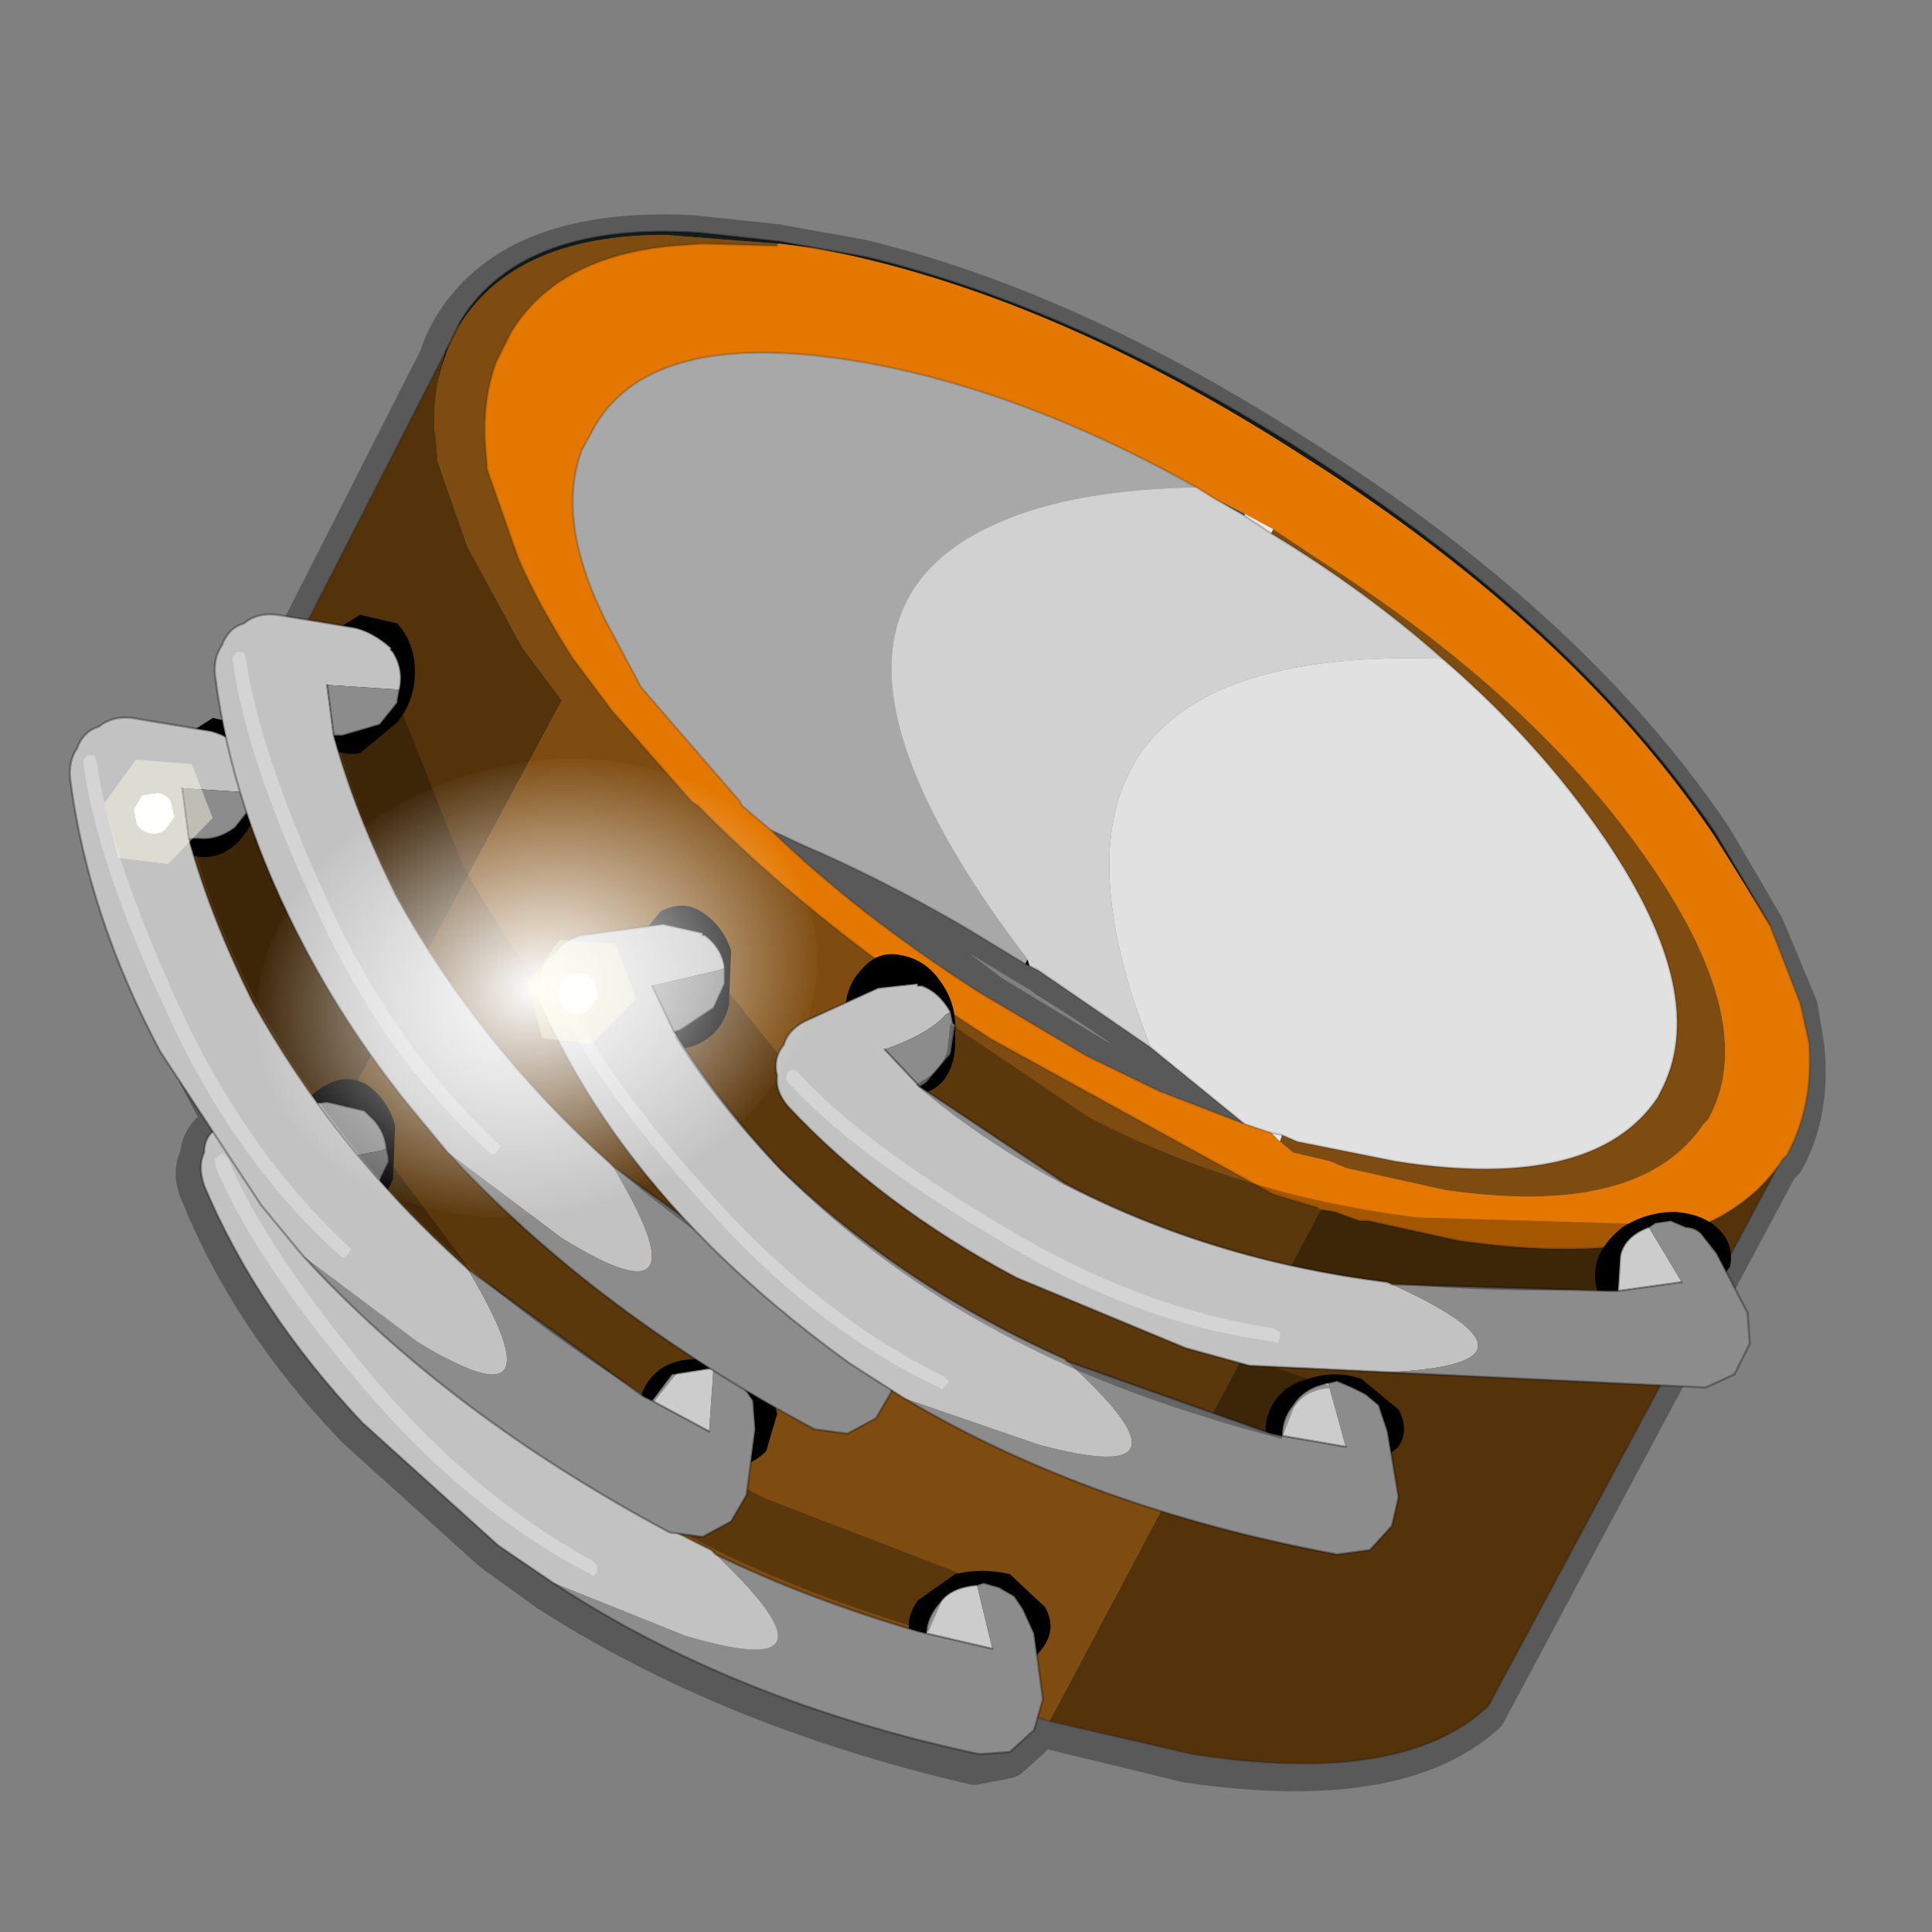 <?xml version="1.0" encoding="UTF-8" standalone="no"?>
<svg xmlns:xlink="http://www.w3.org/1999/xlink" height="440.0px" width="440.0px" xmlns="http://www.w3.org/2000/svg">
  <rect width="100%" height="100%" fill="#808080" stroke="none"/>
  <g transform="matrix(10.0, 0.0, 0.0, 10.0, 0.0, 0.0)">
    <use height="44.0" transform="matrix(1.0, 0.0, 0.0, 1.0, 0.0, 0.0)" width="44.0" xlink:href="#shape0"/>
    <use height="11.2" transform="matrix(1.169, -0.313, 0.313, 1.169, 7.469, 26.789)" width="9.85" xlink:href="#sprite0"/>
    <use height="18.7" transform="matrix(1.0, 0.0, 0.0, 1.0, 1.6, 16.3)" width="16.1" xlink:href="#shape2"/>
    <use height="11.2" transform="matrix(1.21, 0.0, 0.0, 1.21, 4.371, 18.374)" width="9.85" xlink:href="#sprite0"/>
    <use height="18.7" transform="matrix(1.0, 0.0, 0.0, 1.0, 4.9, 13.95)" width="16.0" xlink:href="#shape3"/>
    <use height="11.2" transform="matrix(1.21, 0.0, 0.0, 1.21, 7.671, 16.074)" width="9.85" xlink:href="#sprite0"/>
    <use height="14.8" transform="matrix(1.0, 0.0, 0.0, 1.0, 12.25, 20.6)" width="19.7" xlink:href="#shape4"/>
    <use height="11.2" transform="matrix(1.156, -0.355, 0.355, 1.156, 15.151, 22.916)" width="9.85" xlink:href="#sprite0"/>
    <use height="10.1" transform="matrix(1.0, 0.0, 0.0, 1.0, 17.65, 21.75)" width="22.25" xlink:href="#shape5"/>
    <use height="11.2" transform="matrix(0.997, -0.681, 0.681, 0.997, 20.452, 24.108)" width="9.85" xlink:href="#sprite0"/>
    <use height="34.8" transform="matrix(-0.358, 0.1, 0.078, 0.282, 17.1, 15.85)" width="34.8" xlink:href="#sprite1"/>
    <use height="13.1" transform="matrix(0.219, 0.0, 0.0, 0.219, 11.8, 21.15)" width="13.3" xlink:href="#sprite2"/>
    <use height="13.1" transform="matrix(0.219, 0.0, 0.0, 0.219, 2.15, 17.05)" width="13.3" xlink:href="#sprite2"/>
  </g>
  <defs>
    <g id="shape0" transform="matrix(1.0, 0.0, 0.0, 1.0, 0.0, 0.0)">
      <path d="M44.0 44.0 L0.0 44.0 0.0 0.0 44.0 0.0 44.0 44.0" fill="#43adca" fill-opacity="0.0" fill-rule="evenodd" stroke="none"/>
      <path d="M6.2 15.65 L4.3 19.4 Q2.85 21.7 5.15 25.55 L4.9 25.75 Q4.6 26.0 4.6 26.35 4.4 26.7 4.6 27.15 5.75 30.0 8.15 32.5 L11.25 35.3 12.5 36.2 Q16.6 38.85 22.2 40.15 L22.95 40.0 23.45 39.55 23.65 39.25 23.75 39.3 27.05 40.1 Q31.8 40.8 33.8 39.0 L40.4 26.65 40.45 26.55 40.6 26.4 Q41.2 25.3 41.05 23.85 L40.9 22.95 40.15 21.15 39.6 20.2 38.95 19.1 Q35.75 14.35 29.55 10.45 24.35 7.1 19.6 5.95 L17.65 5.6 15.75 5.4 Q11.8 5.2 10.4 7.4 10.15 7.8 10.05 8.15 L6.65 14.85 6.4 15.15 6.2 15.65 M22.55 22.7 L24.95 24.15 Q26.8 25.15 28.6 25.75 26.5 23.85 23.9 22.25 L23.7 22.1 23.6 22.05 22.2 21.2 Q20.3 20.1 18.55 19.4 L17.75 19.05 22.55 22.7" fill="none" stroke="#000000" stroke-linecap="round" stroke-linejoin="round" stroke-opacity="0.302" stroke-width="1.0"/>
      <path d="M17.7 5.6 L17.7 5.55 17.75 5.55 17.7 5.6" fill="#6e9c9c" fill-rule="evenodd" stroke="none"/>
      <path d="M17.7 5.55 L15.15 5.35 Q11.8 5.35 10.5 7.35 10.25 7.7 10.15 8.1 9.85 8.85 9.9 9.85 9.85 8.8 10.15 8.0 L10.5 7.3 Q11.9 5.05 15.9 5.3 L17.75 5.5 19.7 5.85 Q24.5 7.0 29.7 10.3 35.85 14.25 39.05 18.95 L40.3 21.05 39.05 19.05 Q35.85 14.3 29.7 10.4 23.9 6.65 18.55 5.65 L17.75 5.55 17.7 5.55" fill="#141c1c" fill-rule="evenodd" stroke="none"/>
      <path d="M23.35 21.95 L23.4 21.85 23.45 22.0 23.35 21.95" fill="#020303" fill-rule="evenodd" stroke="none"/>
      <path d="M27.65 11.35 L28.35 11.7 28.35 11.75 27.65 11.35" fill="#3b5454" fill-rule="evenodd" stroke="none"/>
      <path d="M28.35 11.7 L29.0 12.05 28.95 12.15 28.35 11.75 28.35 11.7 M29.15 26.0 L28.95 25.8 29.2 25.85 29.15 26.0" fill="#ebebeb" fill-rule="evenodd" stroke="none"/>
      <path d="M9.95 10.45 L10.65 12.45 11.9 14.75 12.8 15.95 6.6 27.5 5.85 26.45 Q2.75 21.85 4.4 19.25 L10.15 8.0 Q9.85 8.8 9.9 9.85 L9.95 10.45 M23.9 39.2 L30.05 27.6 30.1 27.55 30.4 27.6 30.95 27.8 31.15 27.8 33.2 28.25 Q38.7 29.05 40.5 26.55 L33.9 38.85 Q31.95 40.7 27.15 39.95 L23.9 39.2" fill="#54330b" fill-rule="evenodd" stroke="none"/>
      <path d="M6.6 27.5 L12.8 15.95 11.9 14.75 10.65 12.45 9.95 10.45 9.9 9.85 Q9.85 8.85 10.15 8.1 10.25 7.7 10.5 7.35 11.8 5.35 15.15 5.35 L17.7 5.55 17.7 5.6 16.0 5.55 15.3 5.6 Q12.7 5.85 11.65 7.55 L11.3 8.25 Q11.0 9.05 11.05 10.1 L11.1 10.7 11.8 12.7 Q12.25 13.75 13.05 15.0 L13.95 16.2 15.75 18.25 15.9 18.35 Q18.6 21.1 22.55 23.65 L29.0 27.2 30.0 27.5 30.1 27.55 30.05 27.6 23.9 39.2 Q19.7 37.9 15.35 35.1 9.8 31.55 6.6 27.5 M29.0 12.05 L30.05 12.75 Q35.0 15.9 37.6 19.7 40.1 23.35 38.9 25.5 L38.8 25.6 Q37.35 27.75 32.9 27.1 L30.65 26.6 30.3 26.45 29.45 26.25 29.15 26.0 29.2 25.85 29.55 26.0 31.8 26.45 Q36.3 27.15 37.75 25.0 L37.8 24.9 Q39.0 22.7 36.55 19.1 35.05 16.9 32.85 15.0 31.1 13.45 28.95 12.15 L29.0 12.05" fill="#7e4c11" fill-rule="evenodd" stroke="none"/>
      <path d="M28.95 25.8 L28.35 25.6 26.2 23.85 Q22.6 14.65 32.85 15.0 35.05 16.9 36.55 19.1 39.0 22.7 37.8 24.9 L37.75 25.0 Q36.3 27.15 31.8 26.45 L29.55 26.0 29.2 25.85 28.95 25.8" fill="#e1e1e1" fill-rule="evenodd" stroke="none"/>
      <path d="M17.55 18.9 L16.9 18.35 16.85 18.25 14.6 15.65 13.8 14.15 Q12.65 11.85 13.25 10.25 L13.55 9.7 Q14.85 7.5 19.35 8.2 23.15 8.8 27.25 11.1 24.45 11.15 22.75 11.9 17.55 14.15 23.4 21.85 L23.35 21.95 21.95 21.1 Q20.05 20.0 18.3 19.25 L17.55 18.9" fill="#a8a8a8" fill-rule="evenodd" stroke="none"/>
      <path d="M23.4 21.85 Q17.55 14.15 22.75 11.9 24.45 11.15 27.25 11.1 L27.65 11.35 28.35 11.75 28.95 12.15 Q31.1 13.45 32.85 15.0 22.6 14.65 26.2 23.85 L23.65 22.1 23.45 22.0 23.4 21.85" fill="#d1d1d1" fill-rule="evenodd" stroke="none"/>
      <path d="M30.1 27.55 L30.0 27.5 29.0 27.2 22.55 23.65 Q18.6 21.1 15.9 18.35 L15.75 18.25 13.95 16.2 13.05 15.0 Q12.25 13.75 11.8 12.7 L11.1 10.7 11.05 10.1 Q11.0 9.05 11.3 8.25 L11.65 7.55 Q12.7 5.85 15.3 5.6 L16.0 5.55 17.7 5.6 17.75 5.55 18.55 5.65 Q23.9 6.65 29.7 10.4 35.85 14.3 39.05 19.05 L40.3 21.05 41.0 22.85 41.2 23.75 Q41.3 25.2 40.7 26.3 L40.6 26.4 40.5 26.55 Q38.7 29.05 33.2 28.25 L31.15 27.8 30.95 27.8 30.4 27.6 30.1 27.55 M27.25 11.1 Q23.15 8.8 19.35 8.2 14.85 7.5 13.55 9.7 L13.25 10.25 Q12.65 11.85 13.8 14.15 L14.6 15.65 16.85 18.25 16.9 18.35 17.55 18.9 Q19.5 20.8 22.3 22.6 L24.75 24.05 26.4 24.85 28.35 25.6 28.95 25.8 29.15 26.0 29.45 26.25 30.3 26.45 30.65 26.6 32.9 27.1 Q37.35 27.75 38.8 25.6 L38.9 25.5 Q40.1 23.35 37.6 19.7 35.0 15.9 30.05 12.75 L29.0 12.05 28.35 11.7 27.65 11.35 27.25 11.1" fill="#e37700" fill-rule="evenodd" stroke="none"/>
      <path d="M6.6 27.5 Q9.8 31.55 15.35 35.1 19.7 37.9 23.9 39.2 M30.0 27.5 L29.0 27.2 22.55 23.65 Q18.6 21.1 15.9 18.35 L15.75 18.25 13.95 16.2 13.05 15.0 Q12.25 13.75 11.8 12.7 L11.1 10.7 11.05 10.1 Q11.0 9.05 11.3 8.25 L11.65 7.55 Q12.7 5.85 15.3 5.6 L16.0 5.55 17.7 5.6 M9.9 9.85 L9.95 10.45 M6.6 27.5 L5.85 26.45 Q2.75 21.85 4.4 19.25 L10.15 8.0 M40.3 21.05 L41.0 22.85 41.2 23.75 Q41.3 25.2 40.7 26.3 L40.6 26.4 40.5 26.55 33.9 38.85 Q31.95 40.7 27.15 39.95 L23.9 39.2 M27.25 11.1 Q23.15 8.8 19.35 8.2 14.85 7.5 13.55 9.7 L13.25 10.25 Q12.65 11.85 13.8 14.15 L14.6 15.65 16.85 18.25 16.9 18.35 17.55 18.9 18.3 19.25 Q20.05 20.0 21.95 21.1 L23.35 21.95 M27.25 11.1 L27.65 11.35 28.35 11.75 28.95 12.15 Q31.1 13.45 32.85 15.0 35.05 16.9 36.55 19.1 39.0 22.7 37.8 24.9 L37.75 25.0 Q36.3 27.15 31.8 26.45 L29.55 26.0 29.2 25.85 M28.95 25.8 L28.35 25.6 26.4 24.85 24.75 24.05 22.3 22.6 Q19.5 20.8 17.55 18.9 M23.45 22.0 L23.65 22.1 26.2 23.85 M23.45 22.0 L23.35 21.95 M30.1 27.55 L30.4 27.6 30.95 27.8 31.15 27.8 33.2 28.25 Q38.7 29.05 40.5 26.55 M28.95 25.8 L29.2 25.85 M28.35 25.6 L26.2 23.85" fill="none" stroke="#000000" stroke-linecap="round" stroke-linejoin="round" stroke-opacity="0.153" stroke-width="0.05"/>
      <path d="M10.15 8.0 L10.5 7.3 Q11.9 5.05 15.9 5.3 L17.75 5.5 19.7 5.85 Q24.5 7.0 29.7 10.3 35.85 14.25 39.05 18.95 L40.3 21.05" fill="none" stroke="#000000" stroke-linecap="round" stroke-linejoin="round" stroke-opacity="0.302" stroke-width="0.05"/>
      <path d="M21.7 38.05 L20.8 37.4 Q20.55 36.95 20.9 36.45 L21.75 35.85 Q22.35 35.7 23.0 35.85 L23.8 36.6 Q24.05 37.05 23.8 37.45 23.45 38.0 22.85 38.15 L21.7 38.05" fill="#000000" fill-rule="evenodd" stroke="none"/>
      <path d="M8.95 26.85 Q8.7 27.45 8.25 27.7 7.75 27.95 7.3 27.7 L6.7 26.8 Q6.55 26.2 6.7 25.55 6.95 24.95 7.45 24.7 7.9 24.45 8.35 24.7 8.85 25.05 9.0 25.65 L8.95 26.85" fill="#000000" fill-rule="evenodd" stroke="none"/>
      <path d="M12.6 36.05 L11.35 35.2 8.25 32.4 Q5.85 29.85 4.65 27.0 4.5 26.55 4.65 26.25 4.65 25.85 5.0 25.65 5.2 25.35 5.65 25.3 L7.45 25.1 8.3 25.3 8.35 25.35 8.4 25.4 Q8.75 25.7 8.8 26.15 L8.7 26.2 7.15 26.5 7.65 27.55 Q8.55 29.15 10.0 30.75 12.6 33.55 16.2 35.3 L16.3 35.4 Q19.45 38.4 15.6 37.25 L12.6 36.05" fill="#c2c2c2" fill-rule="evenodd" stroke="none"/>
      <path d="M12.6 36.05 L15.6 37.25 Q19.45 38.4 16.3 35.4 18.35 36.4 20.9 37.15 L21.1 37.2 22.6 37.55 22.25 36.1 22.4 36.05 22.75 36.15 23.1 36.35 23.3 36.65 23.55 37.2 23.75 38.7 23.55 39.4 23.0 39.9 22.3 39.95 Q16.7 38.75 12.6 36.05 M7.65 27.55 L7.15 26.5 8.7 26.2 8.8 26.15 8.85 26.4 8.85 26.45 8.55 27.1 7.8 27.5 7.65 27.55" fill="#8c8c8c" fill-rule="evenodd" stroke="none"/>
      <path d="M22.25 36.1 L22.6 37.55 21.1 37.2 Q21.1 36.85 21.4 36.5 21.65 36.15 22.25 36.1" fill="#cccccc" fill-rule="evenodd" stroke="none"/>
      <path d="M8.8 26.15 Q8.75 25.7 8.4 25.4 L8.35 25.35 8.3 25.3 7.45 25.1 5.65 25.3 Q5.2 25.35 5.0 25.65 4.65 25.85 4.65 26.25 4.5 26.55 4.65 27.0 5.85 29.85 8.25 32.4 L11.35 35.2 12.6 36.05 Q16.7 38.75 22.3 39.95 L23.0 39.9 23.55 39.4 23.75 38.7 23.55 37.2 23.3 36.65 23.1 36.35 22.75 36.15 22.4 36.05 22.25 36.1 M16.3 35.4 L16.2 35.3 Q12.6 33.55 10.0 30.75 8.55 29.15 7.65 27.55 L7.15 26.5 M8.8 26.15 L8.85 26.4 8.85 26.45 8.55 27.1 7.8 27.5 7.65 27.55 M21.1 37.2 L20.9 37.15 Q18.35 36.4 16.3 35.4 M22.6 37.55 L21.1 37.2 Q21.1 36.85 21.4 36.5 21.65 36.15 22.25 36.1" fill="none" stroke="#000000" stroke-linecap="round" stroke-linejoin="round" stroke-opacity="0.302" stroke-width="0.05"/>
      <path d="M4.9 26.55 L4.9 26.4 4.95 26.35 Q5.05 26.25 5.1 26.3 L5.2 26.4 Q6.0 28.35 8.4 31.25 10.75 34.05 13.5 35.55 L13.6 35.65 13.6 35.8 13.5 35.9 13.45 35.85 Q10.55 34.35 8.1 31.4 5.75 28.6 4.9 26.55" fill="#ffffff" fill-opacity="0.302" fill-rule="evenodd" stroke="none"/>
    </g>
    <g id="sprite0" transform="matrix(1.0, 0.0, 0.0, 1.0, 4.9, 5.6)">
      <use height="11.2" transform="matrix(1.0, 0.0, 0.0, 1.0, -4.9, -5.6)" width="9.85" xlink:href="#shape1"/>
    </g>
    <g id="shape1" transform="matrix(1.0, 0.0, 0.0, 1.0, 4.9, 5.6)">
      <path d="M-3.7 -5.55 L-2.55 -2.65 Q-1.05 0.15 1.5 2.4 L4.8 4.8 4.95 4.9 4.95 4.95 Q4.5 4.85 4.2 5.1 L3.8 5.6 3.65 5.5 Q1.8 4.35 0.35 3.1 L0.3 3.05 Q-2.2 0.85 -3.7 -1.95 -4.5 -3.5 -4.9 -5.0 L-4.75 -5.0 Q-4.35 -4.95 -4.05 -5.2 L-3.7 -5.6 -3.7 -5.55" fill="#000000" fill-opacity="0.278" fill-rule="evenodd" stroke="none"/>
    </g>
    <g id="shape2" transform="matrix(1.0, 0.0, 0.0, 1.0, -1.6, -16.3)">
      <path d="M15.3 33.05 Q14.7 32.7 14.6 32.2 14.5 31.7 14.9 31.3 15.25 30.95 15.9 30.95 16.55 30.95 17.05 31.3 17.6 31.7 17.7 32.2 L17.45 33.05 Q17.05 33.45 16.4 33.45 15.75 33.45 15.3 33.05" fill="#000000" fill-rule="evenodd" stroke="none"/>
      <path d="M5.7 18.8 Q5.35 19.4 4.85 19.5 4.35 19.6 3.9 19.2 3.6 18.8 3.6 18.15 3.6 17.5 3.9 16.95 L4.85 16.35 5.7 16.55 Q6.1 17.0 6.1 17.65 6.1 18.3 5.7 18.8" fill="#000000" fill-rule="evenodd" stroke="none"/>
      <path d="M6.9 28.6 L5.95 27.45 3.65 23.95 Q2.0 20.85 1.6 17.75 1.55 17.35 1.75 17.05 1.9 16.65 2.25 16.55 2.55 16.3 3.0 16.35 L4.8 16.65 Q5.2 16.75 5.6 17.1 L5.6 17.15 5.65 17.2 Q5.9 17.6 5.8 18.05 L5.7 18.05 4.15 17.95 4.3 19.1 Q4.8 20.9 5.75 22.8 7.6 26.15 10.6 28.85 L10.65 28.9 Q12.9 32.65 9.5 30.55 L6.9 28.6" fill="#c2c2c2" fill-rule="evenodd" stroke="none"/>
      <path d="M6.9 28.6 L9.5 30.55 Q12.9 32.65 10.65 28.9 L14.65 31.8 14.85 31.9 16.15 32.6 16.25 31.15 16.4 31.15 16.7 31.3 16.95 31.6 17.15 31.9 17.2 32.55 17.0 34.05 16.65 34.65 16.0 35.0 15.25 34.9 Q10.2 32.2 6.9 28.6 M4.3 19.1 L4.15 17.95 5.7 18.05 5.8 18.05 5.75 18.3 5.75 18.35 5.35 18.85 Q4.95 19.15 4.5 19.1 L4.3 19.1" fill="#8c8c8c" fill-rule="evenodd" stroke="none"/>
      <path d="M16.25 31.15 L16.15 32.6 14.85 31.9 15.3 31.3 16.25 31.15" fill="#cccccc" fill-rule="evenodd" stroke="none"/>
      <path d="M5.8 18.05 Q5.9 17.6 5.65 17.2 L5.6 17.15 5.6 17.1 Q5.2 16.75 4.8 16.65 L3.0 16.35 Q2.55 16.3 2.25 16.55 1.9 16.65 1.75 17.05 1.55 17.35 1.6 17.75 2.0 20.85 3.65 23.95 L5.95 27.45 6.9 28.6 Q10.2 32.2 15.25 34.9 L16.0 35.0 16.65 34.65 17.0 34.05 17.2 32.55 17.15 31.9 16.95 31.6 16.7 31.3 16.4 31.15 16.25 31.15 M10.65 28.9 L10.6 28.85 Q7.6 26.15 5.75 22.8 4.8 20.9 4.3 19.1 L4.15 17.95 M5.8 18.05 L5.75 18.3 5.75 18.35 5.35 18.85 Q4.95 19.15 4.5 19.1 L4.3 19.1 M14.85 31.9 L14.65 31.8 10.65 28.9 M16.15 32.6 L14.85 31.9 15.3 31.3 16.25 31.15" fill="none" stroke="#000000" stroke-linecap="round" stroke-linejoin="round" stroke-opacity="0.302" stroke-width="0.05"/>
      <path d="M1.9 17.4 L1.9 17.3 2.0 17.2 2.15 17.2 2.2 17.35 Q2.5 19.45 4.05 22.85 5.55 26.15 7.9 28.35 L8.0 28.45 7.9 28.6 7.8 28.65 7.75 28.6 Q5.3 26.4 3.75 22.95 2.2 19.6 1.9 17.4" fill="#ffffff" fill-opacity="0.302" fill-rule="evenodd" stroke="none"/>
    </g>
    <g id="shape3" transform="matrix(1.0, 0.0, 0.0, 1.0, -4.9, -13.95)">
      <path d="M18.5 30.6 Q17.9 30.25 17.8 29.75 17.7 29.25 18.1 28.85 18.45 28.5 19.1 28.5 19.75 28.5 20.25 28.85 L20.9 29.75 20.65 30.6 Q20.25 31.0 19.6 31.0 18.95 31.0 18.5 30.6" fill="#000000" fill-rule="evenodd" stroke="none"/>
      <path d="M9.05 16.45 L8.2 17.15 Q7.7 17.25 7.25 16.85 6.95 16.45 6.95 15.8 6.95 15.15 7.25 14.6 L8.2 14.0 9.05 14.2 Q9.45 14.65 9.45 15.3 9.45 15.95 9.05 16.45" fill="#000000" fill-rule="evenodd" stroke="none"/>
      <path d="M10.2 26.25 L9.25 25.1 Q7.9 23.4 6.95 21.6 5.3 18.5 4.9 15.4 4.85 15.0 5.05 14.7 5.2 14.3 5.55 14.2 5.85 13.95 6.3 14.0 L8.1 14.3 Q8.5 14.4 8.9 14.75 L8.9 14.8 8.95 14.85 Q9.2 15.25 9.1 15.7 L9.0 15.7 7.45 15.6 7.6 16.75 Q8.1 18.55 9.05 20.45 10.9 23.8 13.9 26.5 L13.95 26.55 Q16.2 30.3 12.8 28.2 L10.2 26.25" fill="#c2c2c2" fill-rule="evenodd" stroke="none"/>
      <path d="M10.2 26.25 L12.8 28.2 Q16.2 30.3 13.95 26.55 L17.95 29.45 18.15 29.55 Q18.8 29.85 19.45 30.25 L19.55 28.8 19.7 28.8 20.0 28.95 20.25 29.25 20.45 29.55 20.5 30.2 20.3 31.7 19.95 32.3 19.3 32.65 18.55 32.55 Q13.5 29.85 10.2 26.25 M7.6 16.75 L7.45 15.6 9.0 15.7 9.1 15.7 9.05 15.95 9.05 16.0 8.65 16.5 7.8 16.75 7.6 16.75" fill="#8c8c8c" fill-rule="evenodd" stroke="none"/>
      <path d="M19.55 28.8 L19.45 30.25 Q18.8 29.85 18.15 29.55 L18.6 28.95 Q19.0 28.65 19.55 28.8" fill="#cccccc" fill-rule="evenodd" stroke="none"/>
      <path d="M9.1 15.7 Q9.2 15.25 8.95 14.85 L8.9 14.8 8.9 14.75 Q8.5 14.4 8.1 14.3 L6.3 14.0 Q5.85 13.95 5.55 14.2 5.2 14.3 5.05 14.7 4.85 15.0 4.9 15.4 5.3 18.5 6.95 21.6 7.9 23.4 9.25 25.1 L10.2 26.25 Q13.5 29.85 18.55 32.55 L19.3 32.65 19.95 32.3 20.3 31.7 20.5 30.2 20.45 29.55 20.25 29.25 20.0 28.95 19.7 28.8 19.55 28.8 M13.95 26.55 L13.9 26.5 Q10.9 23.8 9.05 20.45 8.1 18.55 7.6 16.75 L7.45 15.6 M9.1 15.7 L9.05 15.95 9.05 16.0 8.65 16.5 7.8 16.75 7.6 16.75 M18.15 29.55 L17.95 29.45 13.95 26.55 M19.45 30.25 Q18.8 29.85 18.15 29.55 L18.6 28.95 Q19.0 28.65 19.55 28.8" fill="none" stroke="#000000" stroke-linecap="round" stroke-linejoin="round" stroke-opacity="0.302" stroke-width="0.05"/>
      <path d="M5.3 15.05 L5.3 14.95 5.4 14.85 5.55 14.85 5.6 15.0 Q5.9 17.1 7.45 20.5 8.95 23.8 11.3 26.0 L11.4 26.1 11.3 26.25 11.2 26.3 11.15 26.25 Q8.7 24.05 7.15 20.6 5.6 17.25 5.3 15.05" fill="#ffffff" fill-opacity="0.302" fill-rule="evenodd" stroke="none"/>
    </g>
    <g id="shape4" transform="matrix(1.0, 0.0, 0.0, 1.0, -12.25, -20.6)">
      <path d="M29.8 33.6 Q29.2 33.45 28.95 33.0 28.7 32.55 28.95 32.05 29.2 31.55 29.8 31.4 30.4 31.2 31.0 31.4 L31.85 32.1 Q32.1 32.55 31.85 32.95 L31.0 33.65 29.8 33.6" fill="#000000" fill-rule="evenodd" stroke="none"/>
      <path d="M16.6 22.9 Q16.45 23.5 15.95 23.75 15.5 24.0 15.0 23.75 L14.4 22.9 Q14.2 22.3 14.35 21.6 L15.05 20.75 Q15.55 20.5 15.95 20.75 16.45 21.05 16.65 21.65 L16.6 22.9" fill="#000000" fill-rule="evenodd" stroke="none"/>
      <path d="M20.6 31.85 L19.35 31.05 Q17.55 29.75 16.15 28.35 13.7 25.9 12.4 23.05 12.2 22.7 12.3 22.3 12.3 21.9 12.65 21.7 12.85 21.4 13.25 21.3 L15.1 21.05 16.0 21.25 16.0 21.3 16.05 21.3 Q16.45 21.6 16.5 22.05 L16.35 22.1 14.85 22.45 15.35 23.5 Q16.35 25.1 17.8 26.65 20.55 29.3 24.25 30.95 L24.3 31.0 Q27.55 33.95 23.65 32.9 L20.6 31.85" fill="#c2c2c2" fill-rule="evenodd" stroke="none"/>
      <path d="M20.6 31.85 L23.65 32.9 Q27.55 33.95 24.3 31.0 L28.95 32.65 29.2 32.7 30.65 32.95 30.25 31.5 30.45 31.45 30.8 31.6 31.1 31.75 31.4 32.0 31.6 32.6 31.85 34.1 31.7 34.75 31.2 35.3 30.45 35.4 Q24.8 34.35 20.6 31.85 M15.35 23.5 L14.85 22.45 16.35 22.1 16.5 22.05 16.5 22.35 16.5 22.4 16.25 22.95 15.5 23.45 15.35 23.5" fill="#8c8c8c" fill-rule="evenodd" stroke="none"/>
      <path d="M30.25 31.5 L30.65 32.95 29.2 32.7 Q29.2 32.3 29.45 32.0 29.7 31.6 30.25 31.5" fill="#cccccc" fill-rule="evenodd" stroke="none"/>
      <path d="M16.5 22.05 Q16.45 21.6 16.05 21.3 L16.0 21.3 16.0 21.25 15.1 21.05 13.25 21.3 Q12.85 21.4 12.65 21.7 12.3 21.9 12.3 22.3 12.2 22.7 12.4 23.05 13.7 25.9 16.15 28.35 17.55 29.75 19.35 31.05 L20.6 31.85 Q24.8 34.35 30.45 35.4 L31.2 35.3 31.7 34.75 31.85 34.1 31.6 32.6 31.4 32.0 31.1 31.75 30.8 31.6 30.45 31.45 30.25 31.5 M24.3 31.0 L24.25 30.95 Q20.55 29.3 17.8 26.65 16.35 25.1 15.35 23.5 L14.85 22.45 M16.5 22.05 L16.5 22.35 16.5 22.4 16.25 22.95 15.5 23.45 15.35 23.5 M29.2 32.7 L28.95 32.65 24.3 31.0 M30.65 32.95 L29.2 32.7 Q29.2 32.3 29.45 32.0 29.7 31.6 30.25 31.5" fill="none" stroke="#000000" stroke-linecap="round" stroke-linejoin="round" stroke-opacity="0.302" stroke-width="0.05"/>
      <path d="M12.6 22.6 L12.55 22.5 12.65 22.4 12.75 22.4 12.8 22.45 Q13.7 24.45 16.2 27.2 18.65 29.95 21.5 31.35 L21.6 31.45 21.55 31.55 21.45 31.65 21.4 31.6 Q18.5 30.25 16.0 27.4 13.45 24.6 12.6 22.6" fill="#ffffff" fill-opacity="0.302" fill-rule="evenodd" stroke="none"/>
    </g>
    <g id="shape5" transform="matrix(1.0, 0.0, 0.0, 1.0, -17.65, -21.75)">
      <path d="M37.6 30.05 Q36.95 30.1 36.6 29.75 36.25 29.4 36.35 28.8 36.45 28.35 36.95 27.95 37.5 27.6 38.15 27.6 38.8 27.65 39.15 28.0 39.5 28.35 39.4 28.85 L38.75 29.7 Q38.25 30.1 37.6 30.05" fill="#000000" fill-rule="evenodd" stroke="none"/>
      <path d="M21.75 23.55 Q21.8 24.25 21.45 24.65 21.05 25.05 20.5 24.85 20.0 24.8 19.65 24.3 19.3 23.75 19.25 23.05 19.25 22.45 19.65 22.05 20.0 21.65 20.5 21.75 21.1 21.85 21.45 22.4 21.8 22.9 21.75 23.55" fill="#000000" fill-rule="evenodd" stroke="none"/>
      <path d="M28.45 31.1 L27.0 30.7 23.15 29.1 Q20.05 27.45 17.95 25.2 17.65 24.85 17.7 24.5 17.6 24.1 17.85 23.8 17.95 23.45 18.35 23.25 L20.0 22.5 20.9 22.4 20.9 22.45 21.0 22.45 Q21.4 22.6 21.65 23.05 L21.55 23.1 Q21.15 23.55 20.15 23.9 L20.95 24.75 24.25 26.95 Q27.6 28.7 31.6 29.2 L31.7 29.25 Q35.65 31.05 31.65 31.25 L28.45 31.1" fill="#c2c2c2" fill-rule="evenodd" stroke="none"/>
      <path d="M28.45 31.1 L31.65 31.25 Q35.65 31.05 31.7 29.25 L36.6 29.4 36.85 29.4 38.3 29.2 37.55 27.95 37.7 27.85 38.05 27.8 38.4 27.95 Q38.6 27.95 38.75 28.1 L39.1 28.55 39.8 29.9 39.85 30.6 39.5 31.3 38.85 31.6 28.45 31.1 M20.95 24.75 L20.15 23.9 Q21.15 23.55 21.55 23.1 L21.65 23.05 21.7 23.3 21.75 23.35 21.65 24.0 21.1 24.65 20.95 24.75" fill="#8c8c8c" fill-rule="evenodd" stroke="none"/>
      <path d="M37.55 27.95 L38.3 29.2 36.85 29.4 36.9 28.6 Q37.0 28.15 37.55 27.95" fill="#cccccc" fill-rule="evenodd" stroke="none"/>
      <path d="M21.65 23.05 Q21.4 22.6 21.0 22.45 L20.9 22.45 20.9 22.4 20.0 22.5 18.35 23.25 Q17.95 23.45 17.85 23.8 17.6 24.1 17.7 24.5 17.65 24.85 17.95 25.2 20.05 27.45 23.15 29.1 L27.0 30.7 28.45 31.1 38.85 31.6 39.5 31.3 39.85 30.6 39.8 29.9 39.1 28.55 38.75 28.1 Q38.6 27.95 38.4 27.95 L38.05 27.8 37.7 27.85 37.55 27.95 M31.7 29.25 L31.6 29.2 Q27.6 28.7 24.25 26.95 L20.95 24.75 20.15 23.9 M21.65 23.05 L21.7 23.3 21.75 23.35 21.65 24.0 21.1 24.65 20.95 24.75 M36.85 29.4 L36.6 29.4 31.7 29.25 M38.3 29.2 L36.85 29.4 36.9 28.6 Q37.0 28.15 37.55 27.95" fill="none" stroke="#000000" stroke-linecap="round" stroke-linejoin="round" stroke-opacity="0.302" stroke-width="0.05"/>
      <path d="M17.95 24.65 L17.9 24.55 17.95 24.4 18.05 24.35 18.15 24.4 Q19.6 26.0 22.8 27.9 25.95 29.8 29.0 30.25 L29.15 30.35 29.15 30.45 29.1 30.6 29.0 30.55 Q25.85 30.15 22.6 28.15 19.4 26.25 17.95 24.65" fill="#ffffff" fill-opacity="0.302" fill-rule="evenodd" stroke="none"/>
    </g>
    <g id="sprite1" transform="matrix(1.0, 0.0, 0.0, 1.0, 0.0, 0.0)">
      <use height="34.8" transform="matrix(1.0, 0.0, 0.0, 1.0, 0.0, 0.0)" width="34.8" xlink:href="#shape6"/>
    </g>
    <g id="shape6" transform="matrix(1.0, 0.0, 0.0, 1.0, 0.0, 0.0)">
      <path d="M17.4 34.8 Q10.2 34.8 5.1 29.7 0.0 24.6 0.0 17.4 0.0 10.2 5.1 5.1 10.2 0.0 17.4 0.0 24.6 0.0 29.7 5.1 34.8 10.2 34.8 17.4 34.8 24.6 29.7 29.7 24.6 34.8 17.4 34.8" fill="url(#gradient0)" fill-rule="evenodd" stroke="none"/>
    </g>
    <radialGradient cx="0" cy="0" gradientTransform="matrix(0.022, 0.0, 0.0, 0.022, 17.4, 17.4)" gradientUnits="userSpaceOnUse" id="gradient0" r="819.2" spreadMethod="pad">
      <stop offset="0.0" stop-color="#ffffff"/>
      <stop offset="0.988" stop-color="#ffffff" stop-opacity="0.0"/>
    </radialGradient>
    <g id="sprite2" transform="matrix(1.0, 0.0, 0.0, 1.0, 0.0, 0.0)">
      <use height="5.65" transform="matrix(1.92, 0.382, -0.382, 1.92, 2.153, 0.016)" width="5.8" xlink:href="#shape7"/>
    </g>
    <g id="shape7" transform="matrix(1.0, 0.0, 0.0, 1.0, 2.9, 2.8)">
      <path d="M0.55 0.9 Q0.25 1.25 -0.2 1.25 -0.65 1.25 -1.0 0.9 L-1.3 0.15 -1.0 -0.65 -0.2 -0.95 Q0.25 -0.95 0.55 -0.65 L0.9 0.15 0.55 0.9" fill="#fffffd" fill-rule="evenodd" stroke="none"/>
      <path d="M2.9 -0.2 L1.05 2.65 -1.6 2.85 -2.9 0.15 -1.7 -2.45 1.25 -2.8 2.9 -0.2 M0.55 0.9 L0.9 0.15 0.55 -0.65 Q0.25 -0.95 -0.2 -0.95 L-1.0 -0.65 -1.3 0.15 -1.0 0.9 Q-0.65 1.25 -0.2 1.25 0.25 1.25 0.55 0.9" fill="#ffffea" fill-opacity="0.431" fill-rule="evenodd" stroke="none"/>
    </g>
  </defs>
</svg>

